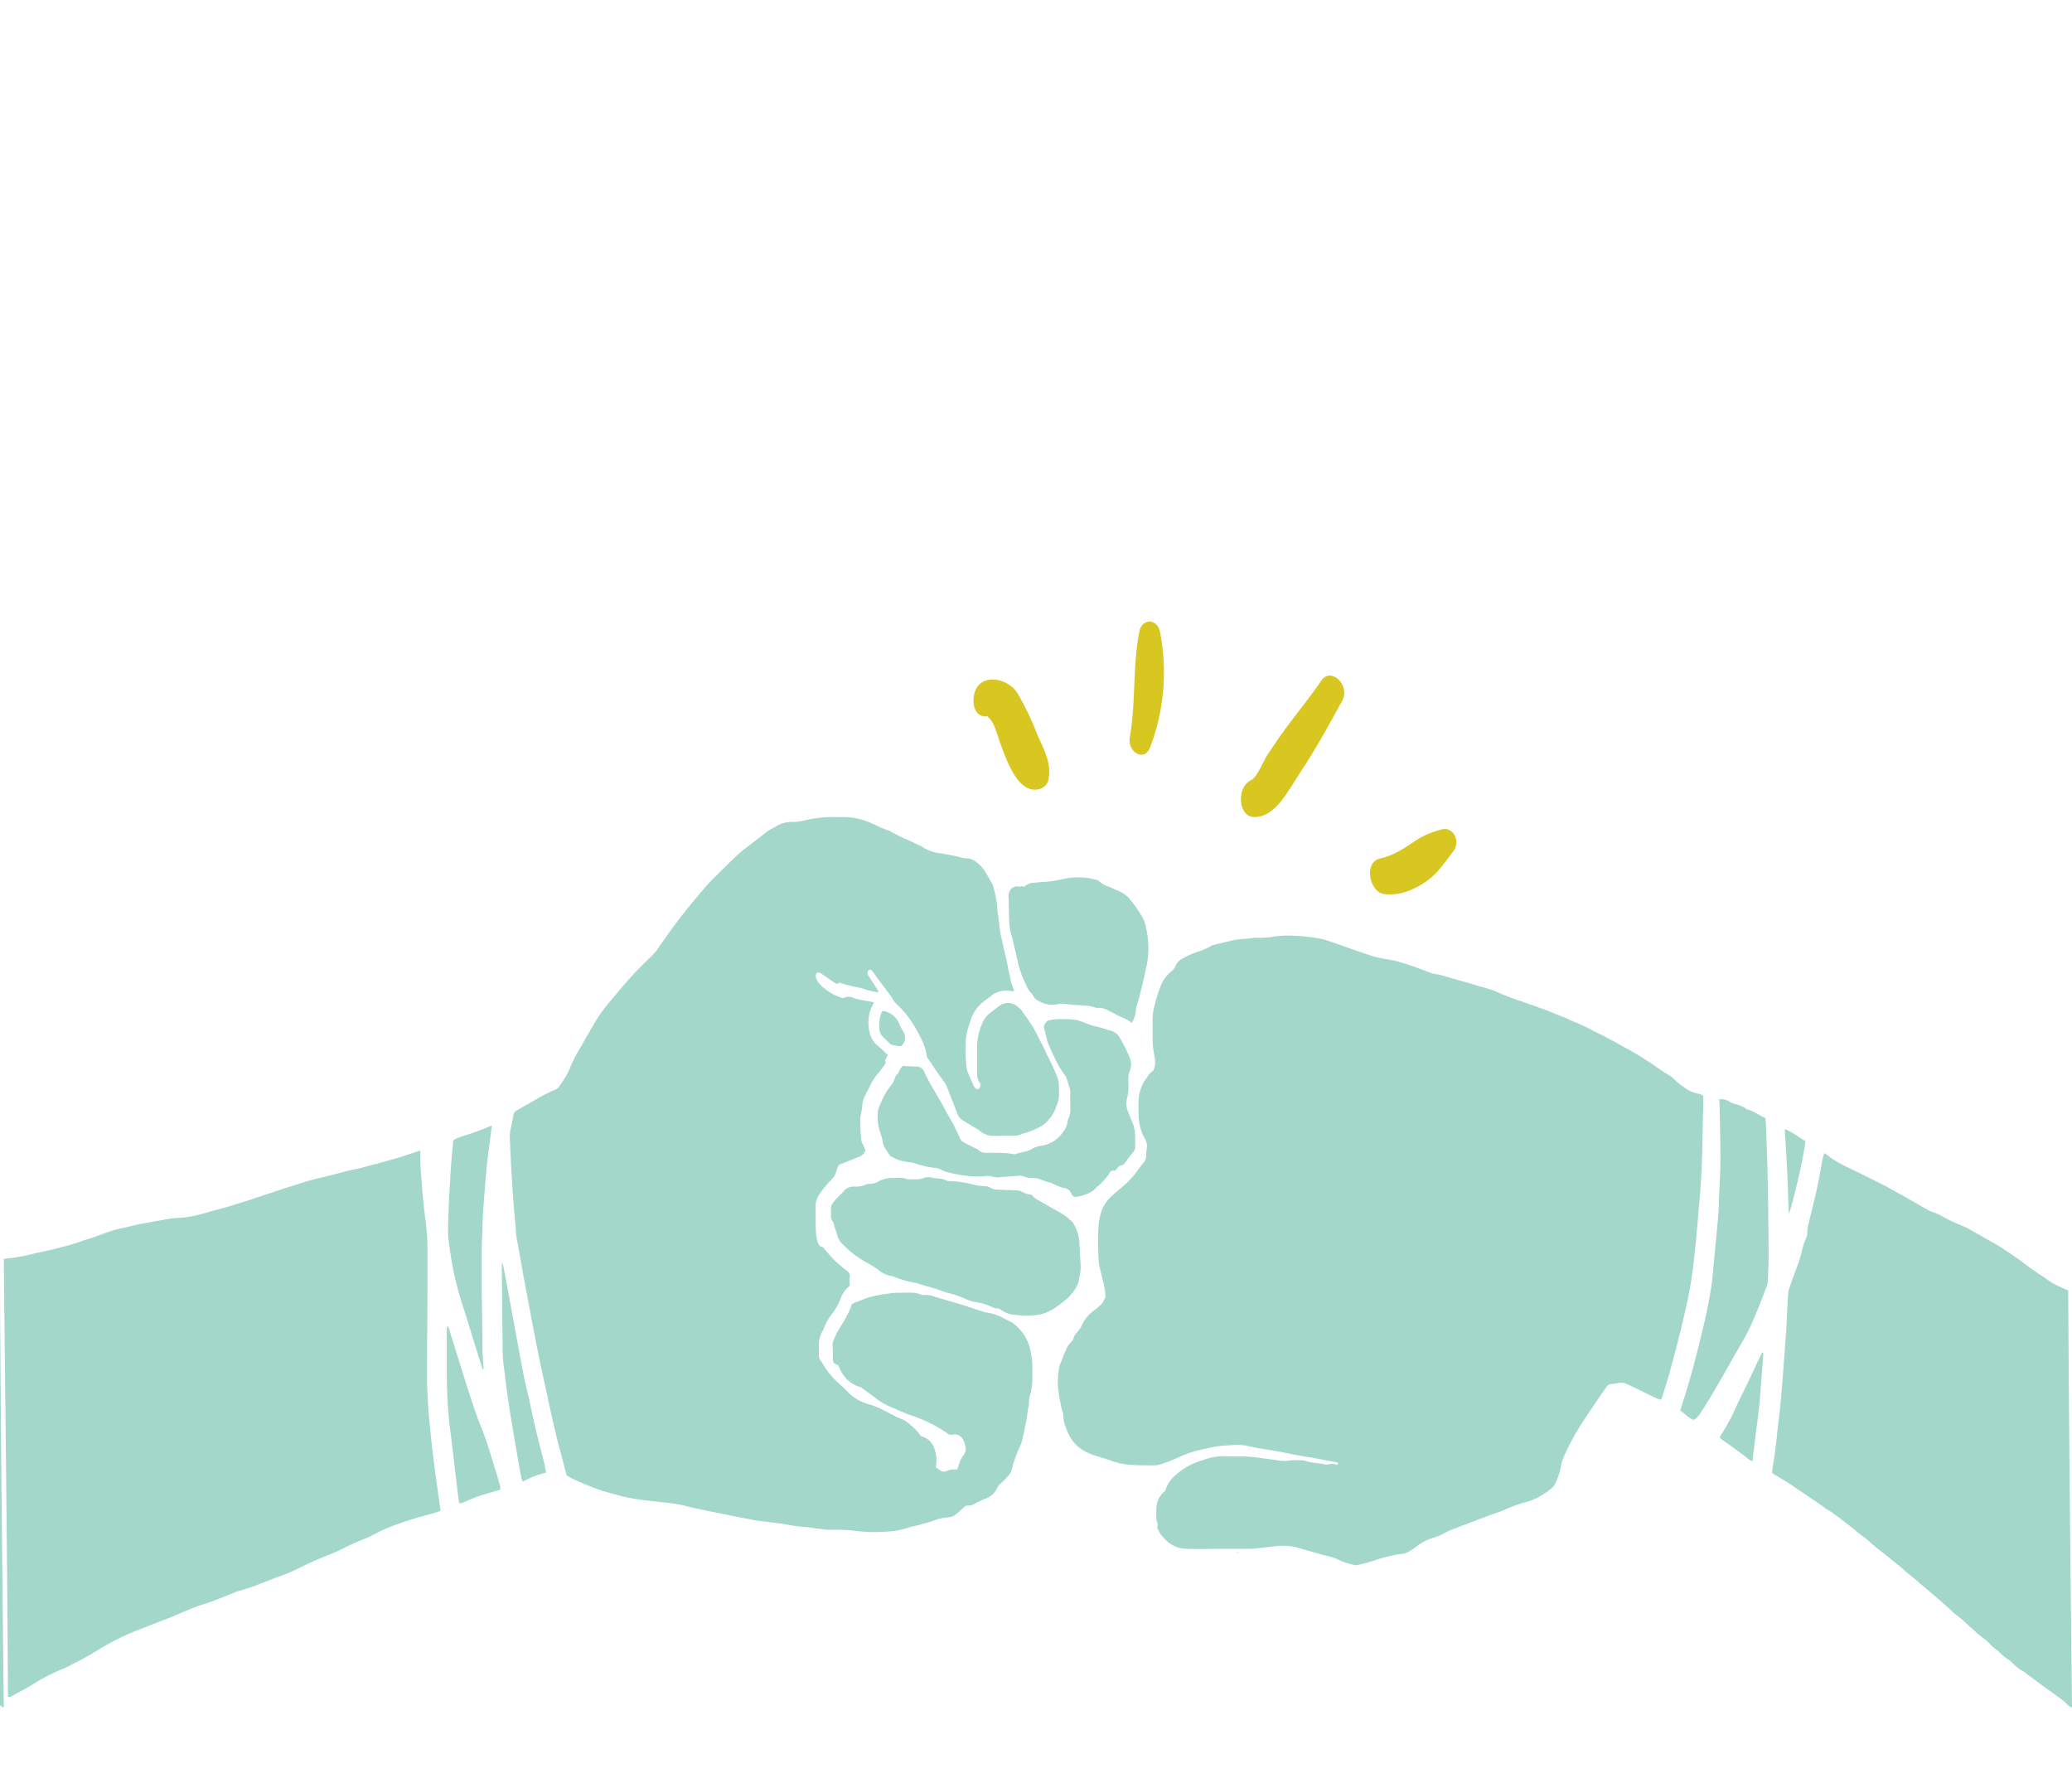 <svg id="Layer_1" data-name="Layer 1" xmlns="http://www.w3.org/2000/svg" viewBox="0 0 546.3 470"><defs><style>.cls-1{fill:#a2d7c9;}.cls-2{fill:#d8c621;}</style></defs><title>friend_icon-03</title><path class="cls-1" d="M1,450.1c-.6-.1-1-.6-1.5-1a4.62,4.62,0,0,0-.7-.7c-1.4-1-2.8-2.1-4.3-3.1-1.8-1.3-3.6-2.7-5.4-4a6,6,0,0,0-1.3-.9,11.56,11.56,0,0,1-2.5-2,3.13,3.13,0,0,0-1.1-.9,13.66,13.66,0,0,1-2.3-1.9,10.59,10.59,0,0,0-1.2-1,.1.1,0,0,1-.1-.1c-.9-.6-1.6-1.6-2.5-2.3a26.5,26.5,0,0,1-2.6-2.1c-.4-.4-.8-.7-1.2-1.1-.1-.1-.2-.1-.3-.2a27.24,27.24,0,0,0-2.5-2.3,17.83,17.83,0,0,1-2.6-2.2c-.3-.3-.7-.6-1-.9a.1.1,0,0,1-.1-.1c-1.7-1.5-3.4-2.9-5.1-4.4-.4-.3-.7-.6-1.1-.9-.1-.1-.3-.2-.4-.3-1.5-1.5-3.2-2.6-4.8-4.1-.3-.3-.6-.5-.9-.8a.31.31,0,0,0-.2-.1c-1.7-1.4-3.4-2.8-5.2-4.2a10.63,10.63,0,0,1-1.1-.9c-.1-.1-.2-.1-.3-.2-.8-.7-1.6-1.5-2.4-2.1a23.48,23.48,0,0,1-2.5-1.9c-1.4-1.2-2.8-2.2-4.2-3.3a.1.1,0,0,1-.1-.1c-.9-.6-1.7-1.3-2.6-1.8s-1.7-1.2-2.6-1.8c-1.3-.9-2.7-1.8-4-2.7-.8-.6-1.7-1.1-2.5-1.7-1.4-1-2.8-1.8-4.3-2.7l-1.5-.9a4,4,0,0,1,0-1.1c.5-2.9.9-5.8,1.2-8.8.2-2.4.6-4.7.8-7.1.3-2.6.5-5.3.7-7.9s.4-5.3.6-7.9.4-5.2.5-7.8c.1-2.3.2-4.7.4-7a3,3,0,0,1,.2-1c.7-2.1,1.5-4.3,2.3-6.4a27.69,27.69,0,0,0,1.2-4.1,16.62,16.62,0,0,1,1-2.9,3.61,3.61,0,0,0,.3-1.8,7.84,7.84,0,0,1,.2-1.4c.8-3.4,1.7-6.7,2.4-10.1.6-2.7,1-5.5,1.6-8.2l.3-.9c1.1.7,2,1.5,3.1,2.1a21.48,21.48,0,0,0,2.6,1.4c2.2,1.1,4.3,2.1,6.5,3.2l4.2,2.1c1.4.8,2.8,1.6,4.3,2.4l6.3,3.6a10.09,10.09,0,0,0,1.5.7c1.8.5,3.4,1.7,5.2,2.5.8.4,1.6.7,2.3,1a19.23,19.23,0,0,1,2.5,1.2c2,1.1,4,2.3,6,3.4s4,2.5,5.9,3.8c1.2.8,2.3,1.7,3.4,2.5,1.4,1,2.7,1.9,4.1,2.8.7.5,1.4,1,2.2,1.5s1.4.7,2.2,1.1c.6.3,1.3.6,2,.9C.2,377,.6,413.6,1,450.1Z"/><path class="cls-1" d="M1,331.9a19.67,19.67,0,0,1,2.4-.3,54.14,54.14,0,0,0,5.8-1.2c1.9-.4,3.9-.8,5.8-1.3s4-1,6-1.7c1.2-.5,2.4-.8,3.6-1.2s2.4-.9,3.6-1.3a30.31,30.31,0,0,1,4.3-1.2c1.8-.4,3.6-.9,5.4-1.2,2.2-.4,4.4-.8,6.7-1.2,1.1-.2,2.3-.2,3.4-.3a30.38,30.38,0,0,0,6-1.2c2.3-.7,4.5-1.2,6.8-1.9l3.9-1.2,5.4-1.8c1.9-.6,3.9-1.3,5.8-1.9,2.6-.8,5.1-1.7,7.7-2.3s5.3-1.3,7.9-2c1.2-.3,2.5-.5,3.7-.8.7-.2,1.4-.4,2.2-.6l5.5-1.5c1.4-.4,2.9-.8,4.3-1.3l3.6-1.2v1.5c0,2.4.2,4.7.4,7,.2,3.4.6,6.7,1,10.1.2,1.3.3,2.6.4,3.9.1,1.1.1,2.3.1,3.4v12.4c0,5.8-.1,11.7-.1,17.5V365c.1,2,.2,4.1.3,6.1.2,2.5.5,5,.7,7.5.4,3.6.8,7.1,1.3,10.7.4,2.8.8,5.7,1.2,8.5v.5a12.67,12.67,0,0,1-1.8.6l-4.3,1.2c-1.7.5-3.5,1.1-5.2,1.7a39.32,39.32,0,0,0-5.6,2.4,34.89,34.89,0,0,1-4.4,2c-1.3.6-2.6,1.1-3.9,1.8a44.58,44.58,0,0,1-5,2.2c-2.2.9-4.3,1.8-6.5,2.9a46.56,46.56,0,0,1-6.1,2.6c-1.6.6-3.1,1.2-4.7,1.8a35.69,35.69,0,0,1-4.6,1.6,17.23,17.23,0,0,0-2.1.7c-2,.8-4,1.6-6.1,2.4-1.3.5-2.6.8-3.9,1.3s-2.8,1.1-4.2,1.7c-1.6.7-3.2,1.4-4.9,2-2,.8-4.1,1.6-6.1,2.4a62.08,62.08,0,0,0-5.9,2.6c-1.2.6-2.3,1.2-3.5,1.9-1.4.8-2.8,1.7-4.2,2.5s-2.8,1.5-4.2,2.2a16.64,16.64,0,0,1-2.7,1.3A48.72,48.72,0,0,0,8.7,444c-1.3.8-2.6,1.5-3.9,2.2-.4.2-.7.4-1.1.6s-1,.7-1.6.5C1.9,409,1.4,370.5,1,331.9Z"/><path class="cls-1" d="M546.3,450.1c-.6-.1-1-.6-1.5-1a4.62,4.62,0,0,0-.7-.7c-1.4-1-2.8-2.1-4.3-3.1-1.8-1.3-3.6-2.7-5.4-4a6,6,0,0,0-1.3-.9,11.56,11.56,0,0,1-2.5-2,3.13,3.13,0,0,0-1.1-.9,13.66,13.66,0,0,1-2.3-1.9,10.59,10.59,0,0,0-1.2-1,.1.1,0,0,1-.1-.1c-.9-.6-1.6-1.6-2.5-2.3a26.5,26.5,0,0,1-2.6-2.1c-.4-.4-.8-.7-1.2-1.1-.1-.1-.2-.1-.3-.2a27.24,27.24,0,0,0-2.5-2.3,17.83,17.83,0,0,1-2.6-2.2c-.3-.3-.7-.6-1-.9a.1.1,0,0,1-.1-.1c-1.7-1.5-3.4-2.9-5.1-4.4-.4-.3-.7-.6-1.1-.9-.1-.1-.3-.2-.4-.3-1.5-1.5-3.2-2.6-4.8-4.1-.3-.3-.6-.5-.9-.8a.31.31,0,0,0-.2-.1c-1.7-1.4-3.4-2.8-5.2-4.2a10.63,10.63,0,0,1-1.1-.9c-.1-.1-.2-.1-.3-.2-.8-.7-1.6-1.5-2.4-2.1a23.48,23.48,0,0,1-2.5-1.9c-1.4-1.2-2.8-2.2-4.2-3.3a.1.1,0,0,1-.1-.1c-.9-.6-1.7-1.3-2.6-1.8s-1.7-1.2-2.6-1.8c-1.3-.9-2.7-1.8-4-2.7-.8-.6-1.7-1.1-2.5-1.7-1.4-1-2.8-1.8-4.3-2.7l-1.5-.9a4,4,0,0,1,0-1.1c.5-2.9.9-5.8,1.2-8.8.2-2.4.6-4.7.8-7.1.3-2.6.5-5.3.7-7.9s.4-5.3.6-7.9.4-5.2.5-7.8c.1-2.3.2-4.7.4-7a3,3,0,0,1,.2-1c.7-2.1,1.5-4.3,2.3-6.4a27.69,27.69,0,0,0,1.2-4.1,16.62,16.62,0,0,1,1-2.9,3.61,3.61,0,0,0,.3-1.8,7.84,7.84,0,0,1,.2-1.4c.8-3.4,1.7-6.7,2.4-10.1.6-2.7,1-5.5,1.6-8.2l.3-.9c1.1.7,2,1.5,3.1,2.1a21.48,21.48,0,0,0,2.6,1.4c2.2,1.1,4.3,2.1,6.5,3.2l4.2,2.1c1.4.8,2.8,1.6,4.3,2.4l6.3,3.6a10.09,10.09,0,0,0,1.5.7c1.8.5,3.4,1.7,5.2,2.5.8.4,1.6.7,2.3,1a19.23,19.23,0,0,1,2.5,1.2c2,1.1,4,2.3,6,3.4s4,2.5,5.9,3.8c1.2.8,2.3,1.7,3.4,2.5,1.4,1,2.7,1.9,4.1,2.8.7.5,1.4,1,2.2,1.5s1.4.7,2.2,1.1c.6.3,1.3.6,2,.9C545.5,377,545.9,413.6,546.3,450.1Z"/><path class="cls-1" d="M304.9,400.8c0-1-.1-2.1,0-3.1a5.78,5.78,0,0,1,1.9-4.3,1.46,1.46,0,0,0,.6-.9,8.12,8.12,0,0,1,2.4-3.5,18.05,18.05,0,0,1,7.1-4c.4-.1.8-.3,1.2-.4a14.09,14.09,0,0,1,5-.7c1.9.1,3.8,0,5.8.1a17.85,17.85,0,0,1,2.3.2c1,.1,2,.3,3,.4l2.3.3a9.47,9.47,0,0,0,2.9.2,19.67,19.67,0,0,1,4.2-.1.9.9,0,0,1,.5.1c1.6.6,3.2.5,4.9.9a3.79,3.79,0,0,0,1.5,0,2.5,2.5,0,0,1,1.7.1.39.39,0,0,0,.6-.3.35.35,0,0,0-.1-.2,12.86,12.86,0,0,0-1.9-.4c-1.4-.3-2.7-.5-4.1-.8l-3.6-.6c-.7-.1-1.5-.3-2.2-.4-1.2-.2-2.3-.5-3.5-.7l-3.6-.6c-.8-.1-1.6-.3-2.4-.4-1.1-.2-2.3-.5-3.4-.7a24.37,24.37,0,0,0-2.7-.1c-.3,0-.6.1-.9.1a29.07,29.07,0,0,0-6.5.9,30.23,30.23,0,0,0-7.2,2.3c-1.3.6-2.6,1.1-4,1.6a6.87,6.87,0,0,1-2.4.5c-2.3,0-4.6,0-6.9-.2a18.16,18.16,0,0,1-4.6-1.1c-1.2-.4-2.3-.7-3.5-1.1a14.34,14.34,0,0,1-3.4-1.4,6.73,6.73,0,0,1-1.1-.7c-.1-.1-.3-.2-.4-.3a10.76,10.76,0,0,1-3-4.2c-.2-.4-.3-.8-.5-1.3a8.74,8.74,0,0,1-.5-2.2,5.23,5.23,0,0,0-.3-1.8,39.84,39.84,0,0,1-1.2-6.9,22.39,22.39,0,0,1,.5-5.2c.4-.9.7-1.8,1.1-2.8.2-.4.3-.7.5-1.1a5.71,5.71,0,0,1,1.3-2.1,2.22,2.22,0,0,0,.8-1.3,4,4,0,0,1,1-1.5,6.15,6.15,0,0,0,1.2-1.9,10.24,10.24,0,0,1,3.1-3.7,16.32,16.32,0,0,0,2-1.7,4.23,4.23,0,0,0,.5-.7l.6-1.2a21.93,21.93,0,0,0-.9-5c-.2-1-.5-2-.7-3a19.53,19.53,0,0,1-.3-3.4c-.1-2.1-.1-4.3,0-6.4a16.06,16.06,0,0,1,1-5.3,9.56,9.56,0,0,1,2.2-3.2c1-.9,2.1-1.9,3.1-2.7a22.58,22.58,0,0,0,3.4-3.5c.8-1,1.5-2.1,2.3-3a2.7,2.7,0,0,0,.6-1.9,6.15,6.15,0,0,1,.1-1.4,3.93,3.93,0,0,0-.6-3.2,12.31,12.31,0,0,1-1.4-4.6,4.87,4.87,0,0,1-.1-1.2c0-1.1-.1-2.3,0-3.4a10.56,10.56,0,0,1,1.6-5.8c.7-.9,1.2-2,2.1-2.5.2-.1.3-.5.4-.7a5.83,5.83,0,0,0,.1-3.2,23.25,23.25,0,0,1-.5-5.3v-3.3a15.39,15.39,0,0,1,.5-4.8,36.54,36.54,0,0,1,1.8-5.6,9.06,9.06,0,0,1,2.6-3.4,3.14,3.14,0,0,0,1.1-1.4,4,4,0,0,1,1.7-1.9,25.35,25.35,0,0,1,5.1-2.2,20.62,20.62,0,0,0,2.6-1.2,1.49,1.49,0,0,1,.7-.3c1.7-.4,3.4-.8,5-1.2h.1c1.6-.4,3.2-.3,4.9-.6.2,0,.5-.1.7-.1a23.18,23.18,0,0,0,3.7-.1,2.77,2.77,0,0,0,.9-.1,27.24,27.24,0,0,1,6.4-.3,48.07,48.07,0,0,1,6.5.8,10.41,10.41,0,0,1,2.2.6c3,1,5.9,2.1,8.9,3.1,1.3.4,2.6.9,3.9,1.2s2.8.5,4.2.8c1.1.2,2.2.6,3.3.9,1.9.7,3.9,1.3,5.8,2.1a8.87,8.87,0,0,0,2.8.7h.1c1.6.5,3.2.9,4.8,1.4,1.1.3,2.2.6,3.2.9s2.2.7,3.3,1a5.73,5.73,0,0,1,1.4.4c.6.2,1.1.3,1.7.5a54.86,54.86,0,0,0,5.1,2.1c.9.4,1.9.6,2.8,1,1.3.4,2.7.9,4,1.4,1.1.4,2.1.7,3.2,1.2,1.4.6,2.8,1.1,4.2,1.7,1,.5,2,.9,3,1.3,1.4.6,2.8,1.3,4.1,2,.9.5,1.9.9,2.8,1.4,1.4.8,2.8,1.4,4.2,2.3.9.5,1.7.9,2.6,1.4,1.5.9,3,1.7,4.4,2.7.8.5,1.6,1,2.4,1.6,1.3.9,2.7,1.8,4,2.6a2.18,2.18,0,0,1,.5.4,16.06,16.06,0,0,0,2.9,2.4,8.45,8.45,0,0,0,3.3,1.6,6.47,6.47,0,0,1,1.3.4c.2.1.3.2.5.3,0,1.7,0,3.4-.1,5.1-.1,4.2-.1,8.3-.3,12.5-.1,3.6-.4,7.3-.7,10.9-.4,4.4-.7,8.7-1.2,13a106,106,0,0,1-1.6,11.1c-.6,3-1.3,5.9-2,8.9-.9,3.6-1.8,7.1-2.8,10.7-.6,2.4-1.4,4.7-2.1,7a3.55,3.55,0,0,1-.4.9c-.4-.1-.7-.2-1-.3-2.3-1.1-4.5-2.2-6.8-3.3a11.11,11.11,0,0,0-1.6-.7,3.1,3.1,0,0,0-1.9-.1,15.16,15.16,0,0,1-2.1.3,1.27,1.27,0,0,0-.9.7c-.6.8-1.2,1.6-1.7,2.4-1.4,2.1-2.9,4.2-4.3,6.4a65.12,65.12,0,0,0-5.5,10.1,9.46,9.46,0,0,0-.5,1.8,18.06,18.06,0,0,1-1.4,4.5,3.77,3.77,0,0,1-1.2,1.6,18.72,18.72,0,0,1-2.9,2,13,13,0,0,1-3.2,1.4c-.5.2-1.1.3-1.7.5a41.4,41.4,0,0,0-4.9,1.9c-1.3.5-2.6.9-3.9,1.4s-2.7,1-4,1.5c-1.5.6-3,1.1-4.4,1.7a18.25,18.25,0,0,0-3.2,1.4,14.76,14.76,0,0,1-2.9,1.2,12.55,12.55,0,0,0-4.3,2.2,18.19,18.19,0,0,1-2.3,1.5,3.36,3.36,0,0,1-1.4.5,36.38,36.38,0,0,0-7.9,1.9c-1.2.4-2.5.7-3.7,1a1.73,1.73,0,0,1-1,.1,17.61,17.61,0,0,1-3.9-1.2,15.36,15.36,0,0,0-3.4-1.2c-1.3-.3-2.6-.7-4-1.1l-4.2-1.2a15.65,15.65,0,0,0-5.3-.3l-5.4.6a17.7,17.7,0,0,1-2.3.1h-5.9c-3.4,0-6.7.1-10.1,0a7.9,7.9,0,0,1-5.8-2.7,7.71,7.71,0,0,1-1.9-3A2,2,0,0,0,304.9,400.8Z"/><path class="cls-1" d="M224.1,338.9a7.88,7.88,0,0,0-2.6,3.8,16.16,16.16,0,0,1-2.1,3.6,16,16,0,0,0-2,3.4,10.09,10.09,0,0,1-.7,1.5,7.73,7.73,0,0,0-.8,3.4v2.7a2,2,0,0,0,.3,1.1c.4.6.7,1.1,1.1,1.7a20.31,20.31,0,0,0,4,4.7c.6.6,1.2,1.1,1.8,1.7a12.65,12.65,0,0,0,6.3,3.8,16.13,16.13,0,0,1,3.6,1.5c1.5.7,2.9,1.6,4.5,2.2a6.69,6.69,0,0,1,2.5,1.6,13.59,13.59,0,0,1,2.8,3,4.83,4.83,0,0,1,3.4,2.9,8.69,8.69,0,0,1,.5,5.3c.4.3.7.5,1,.7a1.81,1.81,0,0,0,2.1.2,3.19,3.19,0,0,1,1.4-.3,4.8,4.8,0,0,1,1.2,0c.1-.4.3-.8.4-1.2a7.25,7.25,0,0,1,1.2-2.5,2.86,2.86,0,0,0,.5-2.6c-.5-2.2-1.6-3.2-3.4-2.9a1.47,1.47,0,0,1-1.1-.2,39.09,39.09,0,0,0-9.8-4.9c-1.5-.5-3-1.2-4.4-1.8-.4-.2-.8-.3-1.2-.5a17.1,17.1,0,0,1-4.2-2.6l-3.3-2.4c-.2-.2-.5-.2-.8-.3a8.21,8.21,0,0,1-2.9-1.8,9.28,9.28,0,0,1-1.9-2.7c-.2-.4-.3-.7-.5-1.1-1.4-.6-1.4-.6-1.4-2.4a26.2,26.2,0,0,0-.1-2.8,4,4,0,0,1,.3-1.5c.4-.7.6-1.5,1-2.1s.7-1.2,1-1.7a22.56,22.56,0,0,0,2.8-5.6,5.94,5.94,0,0,1,.8-.4c1.1-.4,2.3-.9,3.4-1.3a22.68,22.68,0,0,1,2.5-.6c1.2-.3,2.5-.4,3.8-.6a14.77,14.77,0,0,1,2.1-.1c1.2,0,2.4-.1,3.7,0a5.26,5.26,0,0,1,1.7.4,2.3,2.3,0,0,0,1.4.2,4.68,4.68,0,0,1,1.7.2c2.9.9,5.8,1.7,8.7,2.6,1.6.5,3.2,1.1,4.9,1.6a1.85,1.85,0,0,0,.7.2,12.52,12.52,0,0,1,5.1,1.8.35.35,0,0,1,.2.1,10.08,10.08,0,0,1,1.8.9,19.2,19.2,0,0,1,1.5,1.4,10.91,10.91,0,0,1,2.7,4.4,21,21,0,0,1,.9,6.1v2.5a17.59,17.59,0,0,1-.6,4.6,5.66,5.66,0,0,0-.3,1.8,4.1,4.1,0,0,1-.1,1.1,20.24,20.24,0,0,0-.4,2.6,23.81,23.81,0,0,1-.5,2.6c-.2,1.1-.4,2.2-.7,3.3a7,7,0,0,1-.6,1.9,35.79,35.79,0,0,0-2.3,6.5,3.77,3.77,0,0,1-.9,1.5,20.81,20.81,0,0,1-2.1,2.1,3.11,3.11,0,0,0-.7.9,5.53,5.53,0,0,1-3.2,3,20.61,20.61,0,0,0-2.6,1.2,3.39,3.39,0,0,1-2.1.6,1.39,1.39,0,0,0-1,.5c-.7.6-1.4,1.3-2.1,1.8a3.18,3.18,0,0,1-2,.8,11.68,11.68,0,0,0-3.6.8c-1.2.5-2.5.7-3.7,1.1-.9.3-1.8.4-2.8.7a22.1,22.1,0,0,1-5.1,1.1c-1.6.1-3.3.2-4.9.2a54.81,54.81,0,0,1-5.7-.5,46.88,46.88,0,0,0-5.3-.1,17.85,17.85,0,0,1-2.3-.2l-2.3-.3a8.75,8.75,0,0,0-1.6-.2,45.51,45.51,0,0,1-6.3-.9l-4.9-.6a27,27,0,0,1-2.8-.4l-4.7-.9c-1.1-.2-2.3-.5-3.4-.7s-2.4-.5-3.6-.7c-2.2-.5-4.4-.9-6.6-1.5a42.75,42.75,0,0,0-6.1-.9l-5.1-.6c-1.5-.2-3.1-.5-4.6-.8-1.9-.5-3.8-1-5.8-1.6a76.79,76.79,0,0,1-7.9-3.2,11.91,11.91,0,0,1-1.5-.9c-.6-2.1-1.1-4.3-1.7-6.4-1.6-6-2.9-12.2-4.2-18.3-2-8.7-3.5-17.5-5.2-26.3-.7-3.7-1.3-7.4-2-11.1a15,15,0,0,1-.3-2.9c-.4-4.3-.8-8.5-1-12.8-.3-3.8-.4-7.6-.6-11.4a6.6,6.6,0,0,1,.1-1.4c.3-1.5.6-2.9.9-4.4a1.59,1.59,0,0,1,.9-1.2c2.2-1.2,4.3-2.5,6.5-3.7,1.2-.7,2.4-1.2,3.7-1.8a2.13,2.13,0,0,0,1-.9,32.84,32.84,0,0,0,2-3.1,14.72,14.72,0,0,0,1-2.2,44.36,44.36,0,0,1,2.8-5.3c1.1-2,2.3-4,3.4-5.9a37.81,37.81,0,0,1,4.4-6.1c.9-1,1.7-2.1,2.6-3.1,1.5-1.7,3-3.5,4.6-5.1,1.4-1.5,2.9-2.8,4.2-4.2a12.45,12.45,0,0,0,1.6-2.2c1.1-1.5,2.2-3.1,3.3-4.6s2.2-2.9,3.3-4.3,2.4-2.9,3.6-4.4l1.8-2.1c.7-.8,1.5-1.6,2.3-2.4,1.8-1.8,3.5-3.5,5.3-5.2.6-.6,1.3-1.2,2-1.8l6.6-5.1c.8-.6,1.6-.9,2.4-1.4a7.49,7.49,0,0,1,4.3-1.1,13.32,13.32,0,0,0,3.4-.5,32.94,32.94,0,0,1,8.3-.8h1.5a17.29,17.29,0,0,1,7.7,1.7,25.57,25.57,0,0,1,2.4,1.1c.6.2,1.2.5,1.8.7.2.1.4.1.6.2,2.2,1.4,4.6,2.2,6.9,3.4a15.11,15.11,0,0,1,1.8.9,10.09,10.09,0,0,0,4.3,1.5c1.7.3,3.5.6,5.2,1a7.8,7.8,0,0,0,2.2.4,4.32,4.32,0,0,1,2.5,1.1,9.32,9.32,0,0,1,2.5,3c.5.8.9,1.6,1.4,2.4a3,3,0,0,1,.4,1,26.78,26.78,0,0,1,1.1,6.4v.3a24.73,24.73,0,0,1,.5,3.8l.3,1.8c.5,2.5,1.1,5,1.7,7.5.2,1,.3,2,.6,3,.2.7.3,1.5.5,2.3s.5,1.4.8,2.3c-.2,0-.4.1-.6.1s-.5-.1-.7-.1a6.25,6.25,0,0,0-5,1.5c-.5.4-1.1.8-1.6,1.2a10.14,10.14,0,0,0-3.6,5.1c-.3.8-.5,1.6-.8,2.5a15.83,15.83,0,0,0-.5,3.8,37.5,37.5,0,0,0,.2,5.8,5.92,5.92,0,0,0,.5,1.9c.5,1.2,1,2.3,1.5,3.4a.1.1,0,0,0,.1.1c.3.6.8.8,1.2.5a1.32,1.32,0,0,0,.3-1.5.1.1,0,0,0-.1-.1c-.8-1.1-.7-2.5-.7-3.9v-5.3a16.82,16.82,0,0,1,1.5-6.7,6,6,0,0,1,1.8-2.3c.6-.5,1.2-1,1.9-1.5,2.3-2,4.5-1.6,6.5.6a2.09,2.09,0,0,1,.4.6c.9,1.2,1.7,2.4,2.5,3.6.5.8.9,1.7,1.4,2.6.8,1.6,1.7,3.2,2.4,4.9a51.39,51.39,0,0,1,2.7,5.8,6.82,6.82,0,0,1,.5,2.9V288a7,7,0,0,1-.5,3.2,7.59,7.59,0,0,0-.4,1.1,11,11,0,0,1-3.3,4.3,20.71,20.71,0,0,1-5.1,2.2h-.2c-1.4.8-2.8.6-4.2.6s-2.8.1-4.2,0a4.88,4.88,0,0,1-2.7-1.1,13,13,0,0,0-1.5-1c-1.2-.7-2.4-1.4-3.5-2.1a3.81,3.81,0,0,1-1.3-1.9c-.8-2.1-1.6-4.1-2.4-6.2a10.53,10.53,0,0,0-1.7-2.9c-1.2-1.6-2.3-3.4-3.5-5.1a2.1,2.1,0,0,1-.4-1.1,13.4,13.4,0,0,0-1.2-3.7,37.8,37.8,0,0,0-3.4-5.9,24.89,24.89,0,0,0-3.4-3.8,4.36,4.36,0,0,1-.8-1,11.27,11.27,0,0,0-1.2-1.8c-1.3-1.7-2.6-3.4-3.8-5.1-.2-.3-.5-.6-.7-.9s-.6-.2-.9.1a1.1,1.1,0,0,0-.1,1.1,8.34,8.34,0,0,1,.8,1.2c.6.9,1.2,1.8,1.8,2.8.1.1.1.3.2.6a16.2,16.2,0,0,1-3.8-.9,3.54,3.54,0,0,0-1.1-.3,38.94,38.94,0,0,1-4.9-1.2c-.3-.1-.6-.3-.9.1a.3.3,0,0,1-.4,0c-.3-.2-.7-.4-1-.6-.9-.6-1.7-1.2-2.6-1.8a4.05,4.05,0,0,0-.9-.5c-.6-.2-1,.4-.9,1.2a6.89,6.89,0,0,0,.3.8,4.31,4.31,0,0,0,.7,1,13.82,13.82,0,0,0,5.7,3.6c.3.1.6.2.8,0a2.8,2.8,0,0,1,2.2,0,14.13,14.13,0,0,0,2.2.6c.9.2,1.9.3,2.8.5.2,0,.3.1.6.1a5.82,5.82,0,0,1-.5,1.1,10.23,10.23,0,0,0-.6,6.9,6,6,0,0,0,1.8,3.2,38.39,38.39,0,0,1,3,2.8,4.05,4.05,0,0,0-.5.9c-.1.2-.3.4-.2.5.3.8-.2,1.1-.5,1.6-.5.7-1,1.3-1.5,1.9a14.52,14.52,0,0,0-1.9,2.9c-.4.9-.9,1.7-1.3,2.6a7.39,7.39,0,0,0-.9,3.3,18.46,18.46,0,0,1-.4,2.3,2.77,2.77,0,0,0-.1.9c0,1.6.1,3.2.2,4.8a4.07,4.07,0,0,0,.5,1.8,11.11,11.11,0,0,1,.7,1.6,3,3,0,0,1-1.8,1.7c-1.2.5-2.3.9-3.5,1.4-1.9.8-1.7.2-2.5,2.7a5,5,0,0,1-1.3,2,23.32,23.32,0,0,0-3.1,3.8,6.09,6.09,0,0,0-1,3.6c.1,1.9,0,3.9.1,5.8a13.51,13.51,0,0,0,.4,2.8c.2.8.5,1.5,1.2,1.6a.66.66,0,0,1,.5.4c.9,1,1.7,2,2.6,2.9l.5.5a38.76,38.76,0,0,0,3.1,2.6,1.85,1.85,0,0,1,.7,1.2A7.35,7.35,0,0,0,224.1,338.9Z"/><path class="cls-1" d="M271,346.8a20,20,0,0,1-3.5-.2,7.18,7.18,0,0,1-3.6-1.3,2.11,2.11,0,0,0-1-.4,4.24,4.24,0,0,1-1.9-.6,14.79,14.79,0,0,0-3.6-1,12.44,12.44,0,0,1-3.1-1,26.4,26.4,0,0,0-4.5-1.5c-1.1-.3-2.2-.8-3.3-1.1l-3-.9c-.5-.1-1-.3-1.4-.4a1.42,1.42,0,0,0-.6-.2,11.8,11.8,0,0,1-2-.4,26.71,26.71,0,0,1-4-1.3c-.1,0-.2-.1-.4-.1a7.49,7.49,0,0,1-3.6-1.7,31.31,31.31,0,0,0-3.4-2.1,23.57,23.57,0,0,1-5.7-4.4,5,5,0,0,1-1.7-2.7c-.2-.9-.6-1.7-.8-2.6a1.91,1.91,0,0,0-.3-.8,2.46,2.46,0,0,1-.5-1.7v-.5c0-2-.1-2,1-3.4a17.87,17.87,0,0,1,1.3-1.4l.9-.9a3.46,3.46,0,0,1,3-1.4,5.76,5.76,0,0,0,2.9-.5,3,3,0,0,1,1-.2,4.51,4.51,0,0,0,2.5-.7,6.12,6.12,0,0,1,1.2-.5,8.87,8.87,0,0,1,1.4-.3c.8-.1,1.6,0,2.3-.1a6.61,6.61,0,0,1,2.4.3,3.08,3.08,0,0,0,1,.1h1.7a5.08,5.08,0,0,0,1.7-.3,3.59,3.59,0,0,1,2.5-.1c.6.1,1.1.1,1.7.2a4.49,4.49,0,0,1,1.9.5,2.34,2.34,0,0,0,1.2.2,24.91,24.91,0,0,1,6,.9,15.51,15.51,0,0,0,2.9.4,2.6,2.6,0,0,1,1.5.4,3.09,3.09,0,0,0,1.8.5c1.6.1,3.3.1,4.9.2a3.53,3.53,0,0,1,1.7.4,5.79,5.79,0,0,0,2.1.7.86.86,0,0,1,.6.3c.8,1,1.9,1.3,2.8,1.9,1.8,1.1,3.6,2,5.4,3.1a19.25,19.25,0,0,1,2.3,1.9c.1.1.3.3.3.4a11.79,11.79,0,0,1,1.6,5c.1,1.9.2,3.9.3,5.8a8.83,8.83,0,0,1-.2,2.8c-.1.4-.1.8-.2,1.2a5.73,5.73,0,0,1-.4,1.4,12.48,12.48,0,0,1-2.5,3.4,37.47,37.47,0,0,1-3.3,2.6,15.93,15.93,0,0,1-2.9,1.5A14.88,14.88,0,0,1,271,346.8Z"/><path class="cls-1" d="M238.1,281c1.2.1,2.5.1,3.7.2a2.1,2.1,0,0,1,1.9,1.4c1.5,3.3,3.5,6.2,5.2,9.4.8,1.6,1.8,3.1,2.6,4.7.5,1,1,2,1.5,3.1a2.21,2.21,0,0,0,1,1.3c1.1.6,2.2,1.1,3.3,1.7.2.1.4.1.6.3.8.9,1.8.8,2.8.8,1.4,0,2.9,0,4.3.1h.5l2.1.3c1.5-.6,3.2-.6,4.6-1.5a7,7,0,0,1,2.7-.8,8.48,8.48,0,0,0,5.4-3.6,5.46,5.46,0,0,0,1.2-2.8,1.45,1.45,0,0,1,.2-.7,5.39,5.39,0,0,0,.5-2.8c0-1.3-.1-2.6,0-3.9a5.66,5.66,0,0,0-.3-1.8c-.2-.6-.4-1.2-.6-1.9a7.93,7.93,0,0,0-.4-.9,22.38,22.38,0,0,1-2.7-4.5c-.7-1.3-1.3-2.8-1.9-4.2a1.85,1.85,0,0,1-.2-.7c-.3-1.1-.6-2.3-.9-3.5a3.29,3.29,0,0,1,.7-1.3c.2-.2.4-.4.6-.4a12.5,12.5,0,0,1,1.9-.3c1.2-.1,2.5,0,3.7,0a9.76,9.76,0,0,1,3.3.7l2.4.9a19.44,19.44,0,0,0,2,.5c.6.2,1.1.3,1.7.5a6.47,6.47,0,0,0,1.3.4,3.82,3.82,0,0,1,2.5,2,38.86,38.86,0,0,1,2.5,5,4.58,4.58,0,0,1,0,3.8,5.23,5.23,0,0,0-.3,1.8v1.1a13.27,13.27,0,0,1-.3,4,5.8,5.8,0,0,0,.3,3.9c.3.7.6,1.5.9,2.2a9.72,9.72,0,0,1,.9,3.9v2.8a2,2,0,0,1-.5,1.5,31.55,31.55,0,0,0-2.2,2.9c-.3.3-.5.6-1,.6a1,1,0,0,0-.7.4,8.74,8.74,0,0,0-.8,1h-.6a1,1,0,0,0-1,.7,18.53,18.53,0,0,1-2.9,3.3c-.1.1-.3.2-.4.3a5.86,5.86,0,0,1-2.8,1.9,10.88,10.88,0,0,1-2.4.7,1.24,1.24,0,0,1-1.5-.8,2.26,2.26,0,0,0-1.9-1.5,14.46,14.46,0,0,1-2.9-1.1l-.6-.3a13.09,13.09,0,0,1-2.8-.9,6.2,6.2,0,0,0-2.3-.4,4,4,0,0,1-1.9-.3,3.13,3.13,0,0,0-1.9-.2l-4.2.3a6.2,6.2,0,0,1-2.7-.2,3.66,3.66,0,0,0-1.8,0,19.67,19.67,0,0,1-4.2-.1,35.35,35.35,0,0,1-5.5-1,7.58,7.58,0,0,1-1.6-.6,4.42,4.42,0,0,0-1.5-.5,24.82,24.82,0,0,1-5.4-1.2,6.11,6.11,0,0,0-1.3-.3,11.57,11.57,0,0,1-5-1.5c-.2-.1-.3-.1-.4-.3-.7-1.2-1.7-2.2-1.9-3.8a10.55,10.55,0,0,0-.5-1.9,12.55,12.55,0,0,1-.7-6.1,11.73,11.73,0,0,1,.9-2.4,18.4,18.4,0,0,1,2.4-4.1,4.9,4.9,0,0,0,1.1-2,2.81,2.81,0,0,1,1-1.4A3.15,3.15,0,0,1,238.1,281Z"/><path class="cls-1" d="M270,233.8a4.14,4.14,0,0,1,3-1.1,19.42,19.42,0,0,1,2.4-.2,34,34,0,0,0,4.6-.7,17.89,17.89,0,0,1,8.9.1,2.38,2.38,0,0,1,1.1.6,6.78,6.78,0,0,0,2.2,1.2c1,.4,2,.9,3,1.3a7.41,7.41,0,0,1,2.8,2.2,31.25,31.25,0,0,1,3.2,4.6,6.56,6.56,0,0,1,.8,2.1,23.78,23.78,0,0,1,.5,9.6,14.16,14.16,0,0,1-.4,2c-.7,3.4-1.5,6.7-2.5,10a1.27,1.27,0,0,0-.1.6,7.94,7.94,0,0,1-1.1,3.6c-1.3-1.2-2.9-1.5-4.4-2.4-.4-.3-.9-.4-1.4-.7a5.38,5.38,0,0,0-3.2-.9,1.7,1.7,0,0,1-.7-.1,8.68,8.68,0,0,0-2.8-.5c-1.5-.2-3.1-.1-4.6-.4a6.62,6.62,0,0,0-2.8.1,6.73,6.73,0,0,1-4.4-.8,3.09,3.09,0,0,1-1.7-1.5c-.1-.1-.1-.3-.2-.4-1.2-1-1.7-2.6-2.4-4.1a13.36,13.36,0,0,1-.7-1.8c-.7-1.9-1-4-1.5-5.9-.3-1.3-.6-2.7-1-4a15.44,15.44,0,0,1-.5-3.1c-.1-2.3-.1-4.7-.2-7a2.54,2.54,0,0,1,.5-1.6,2.09,2.09,0,0,1,2.5-.8A1.07,1.07,0,0,1,270,233.8Z"/><path class="cls-1" d="M453.3,289.8a4,4,0,0,1,2.8.7,5.23,5.23,0,0,0,1.6.6,7.2,7.2,0,0,1,2.4,1c.2.1.4.4.7.4,1.6.4,2.9,1.5,4.4,2.1.1,0,.1.1.3.2,0,.5.1,1,.1,1.6.2,5.3.4,10.6.5,16,.1,6.3.2,12.6.2,18.9,0,2.1-.1,4.2-.2,6.3a3.65,3.65,0,0,1-.3,1.5c-.9,2.4-1.8,4.8-2.8,7.1a56.6,56.6,0,0,1-4,8.2c-1.5,2.5-2.9,5.1-4.4,7.7-2.1,3.6-4.1,7.2-6.4,10.6a4.6,4.6,0,0,1-1.6,1.6c-1.4-.4-2.4-1.7-3.6-2.4.4-1.2.7-2.4,1.1-3.5.8-2.6,1.6-5.3,2.3-7.9,1-3.7,1.9-7.4,2.8-11.2.7-2.9,1.3-5.9,1.8-8.9.4-2.2.6-4.5.8-6.8.4-4.2.8-8.5,1.2-12.7.1-1.3.2-2.7.2-4.1.1-3.6.4-7.3.4-10.9,0-4.4-.1-8.8-.2-13.1C453.4,291.8,453.4,290.9,453.3,289.8Z"/><path class="cls-1" d="M119.5,300.7a1.76,1.76,0,0,1,.5-.4,18,18,0,0,1,2.1-.8c2.5-.8,5-1.7,7.6-2.8-.1.9-.2,1.5-.3,2.2-.3,2.6-.7,5.2-1,7.9-.4,4.1-.7,8.2-1,12.3-.1,1.7-.2,3.4-.2,5.1-.1,2.1-.2,4.3-.2,6.4v6.6c0,2.6,0,5.2.1,7.8,0,3.1.1,6.2.1,9.4a56.83,56.83,0,0,0,.3,5.9,2.81,2.81,0,0,1-.1.8,1.55,1.55,0,0,1-.3-.6c-1.7-5.3-3.3-10.7-5-16a89.2,89.2,0,0,1-2.9-11.3c-.4-2.3-.7-4.6-1-6.9a33.79,33.79,0,0,1,0-4.5c.1-3.5.2-7,.5-10.5C118.8,307.7,119.2,304.2,119.5,300.7Z"/><path class="cls-1" d="M131.9,392.7c-1.9.6-3.8,1.1-5.6,1.7-1.2.4-2.3.9-3.5,1.4-.5.2-1,.4-1.6.6a7,7,0,0,1-.3-1.2c-.7-5.6-1.3-11.1-2-16.7a113,113,0,0,1-1-11.7c-.1-2.9-.1-5.8-.1-8.8v-7.7a4.5,4.5,0,0,1,.2-.8l.4.8c1.2,3.9,2.4,7.8,3.6,11.6,1.6,5,3.1,10.1,5.1,14.9,1.2,3.1,2.2,6.4,3.2,9.7.6,1.8,1.1,3.6,1.6,5.4Z"/><path class="cls-1" d="M144,388.2a29.92,29.92,0,0,0-3.2,1c-1,.4-2,.9-3,1.4-.1-.4-.3-.6-.3-.9-.5-2.4-.9-4.8-1.3-7.2-.7-4.2-1.5-8.5-2.1-12.7-.4-2.5-.7-5-1-7.6-.2-1.4-.4-2.9-.5-4.3-.1-1.7-.1-3.4-.1-5.2-.1-6.1-.1-12.1-.2-18.2a11.48,11.48,0,0,1,.1-1.8c.1.5.3,1,.4,1.5,1.7,9,3.3,18,5,27,.5,2.7,1.2,5.4,1.8,8.1.7,3.3,1.4,6.5,2.2,9.8.6,2.3,1.2,4.7,1.8,7A15.52,15.52,0,0,0,144,388.2Z"/><path class="cls-1" d="M462,385.2a6.41,6.41,0,0,1-1.9-1.3c-.5-.4-1-.7-1.5-1.1-1.5-1.1-3-2.2-4.6-3.3-.2-.1-.4-.4-.6-.6a8.79,8.79,0,0,1,.6-1,49.89,49.89,0,0,0,4-7.6c1.6-3.3,3.2-6.5,4.7-9.8.6-1.3,1.3-2.7,1.9-4,.4.1.3.5.3.7-.2,3-.5,5.9-.7,8.9-.2,3.5-.6,6.9-1.1,10.4-.2,1.9-.5,3.9-.7,5.9-.1.8-.2,1.5-.3,2.3C462.2,384.9,462.1,385,462,385.2Z"/><path class="cls-1" d="M470.6,297.7c2,.7,3.6,2.1,5.4,3.1-.2,3.1-3,15.3-4.3,19.1a1.49,1.49,0,0,1-.1-.6c-.1-2.9-.2-5.7-.3-8.6-.1-1.9-.2-3.8-.3-5.8-.1-2.3-.3-4.6-.4-6.9C470.5,298,470.6,297.9,470.6,297.7Z"/><path class="cls-1" d="M232.7,266.5a5.45,5.45,0,0,1,4.5,3.7,16.18,16.18,0,0,0,1,1.8,3,3,0,0,1-.5,3.7c-.1.1-.4.1-.6.1-.4,0-.7-.2-1.1-.2a2.29,2.29,0,0,1-1.7-.8l-1.7-1.7a2.67,2.67,0,0,1-.7-1.4,9.39,9.39,0,0,1,.5-4.7A2.19,2.19,0,0,1,232.7,266.5Z"/><path class="cls-1" d="M326.1,409.2h.5v.1h-.5Z"/><path class="cls-2" d="M273.4,193.4a74,74,0,0,0-5.1-10.6c-3.2-5-12-5.5-11.6,2.4.1,2.7,2,4,3.6,3.6l.6.6c1.3,1.4,2,4.1,2.7,6.2,1.8,4.9,4.7,13.4,10,12.5a3.29,3.29,0,0,0,2.9-2.9C277.2,200.7,275,197.2,273.4,193.4Z"/><path class="cls-2" d="M305.8,166.4c-.8-3.4-4.7-3.4-5.4.1-1.8,9-.9,18.7-2.5,27.8-.7,4,3.8,6.6,5.3,2.8A55.21,55.21,0,0,0,305.8,166.4Z"/><path class="cls-2" d="M348.4,179.4c-3,4.4-6.3,8.4-9.4,12.6-1.7,2.3-3.3,4.7-4.9,7.1-1.1,1.7-2.6,5.8-4.3,6.6-3.9,1.8-3.4,9.9,1.1,9.7,5.6-.2,8.8-7.1,12-11.9,4-6,7.5-12.4,11-18.8C356.1,180.6,350.9,175.7,348.4,179.4Z"/><path class="cls-2" d="M380.4,218.6a22.28,22.28,0,0,0-7.9,3.5c-2.8,1.9-5.4,3.5-8.6,4.2-4.5,1-2.8,9,1.1,9.4s7-.8,10.4-2.9c3.2-2,5.3-5.1,7.7-8.3C385.3,221.8,383.1,218,380.4,218.6Z"/></svg>
